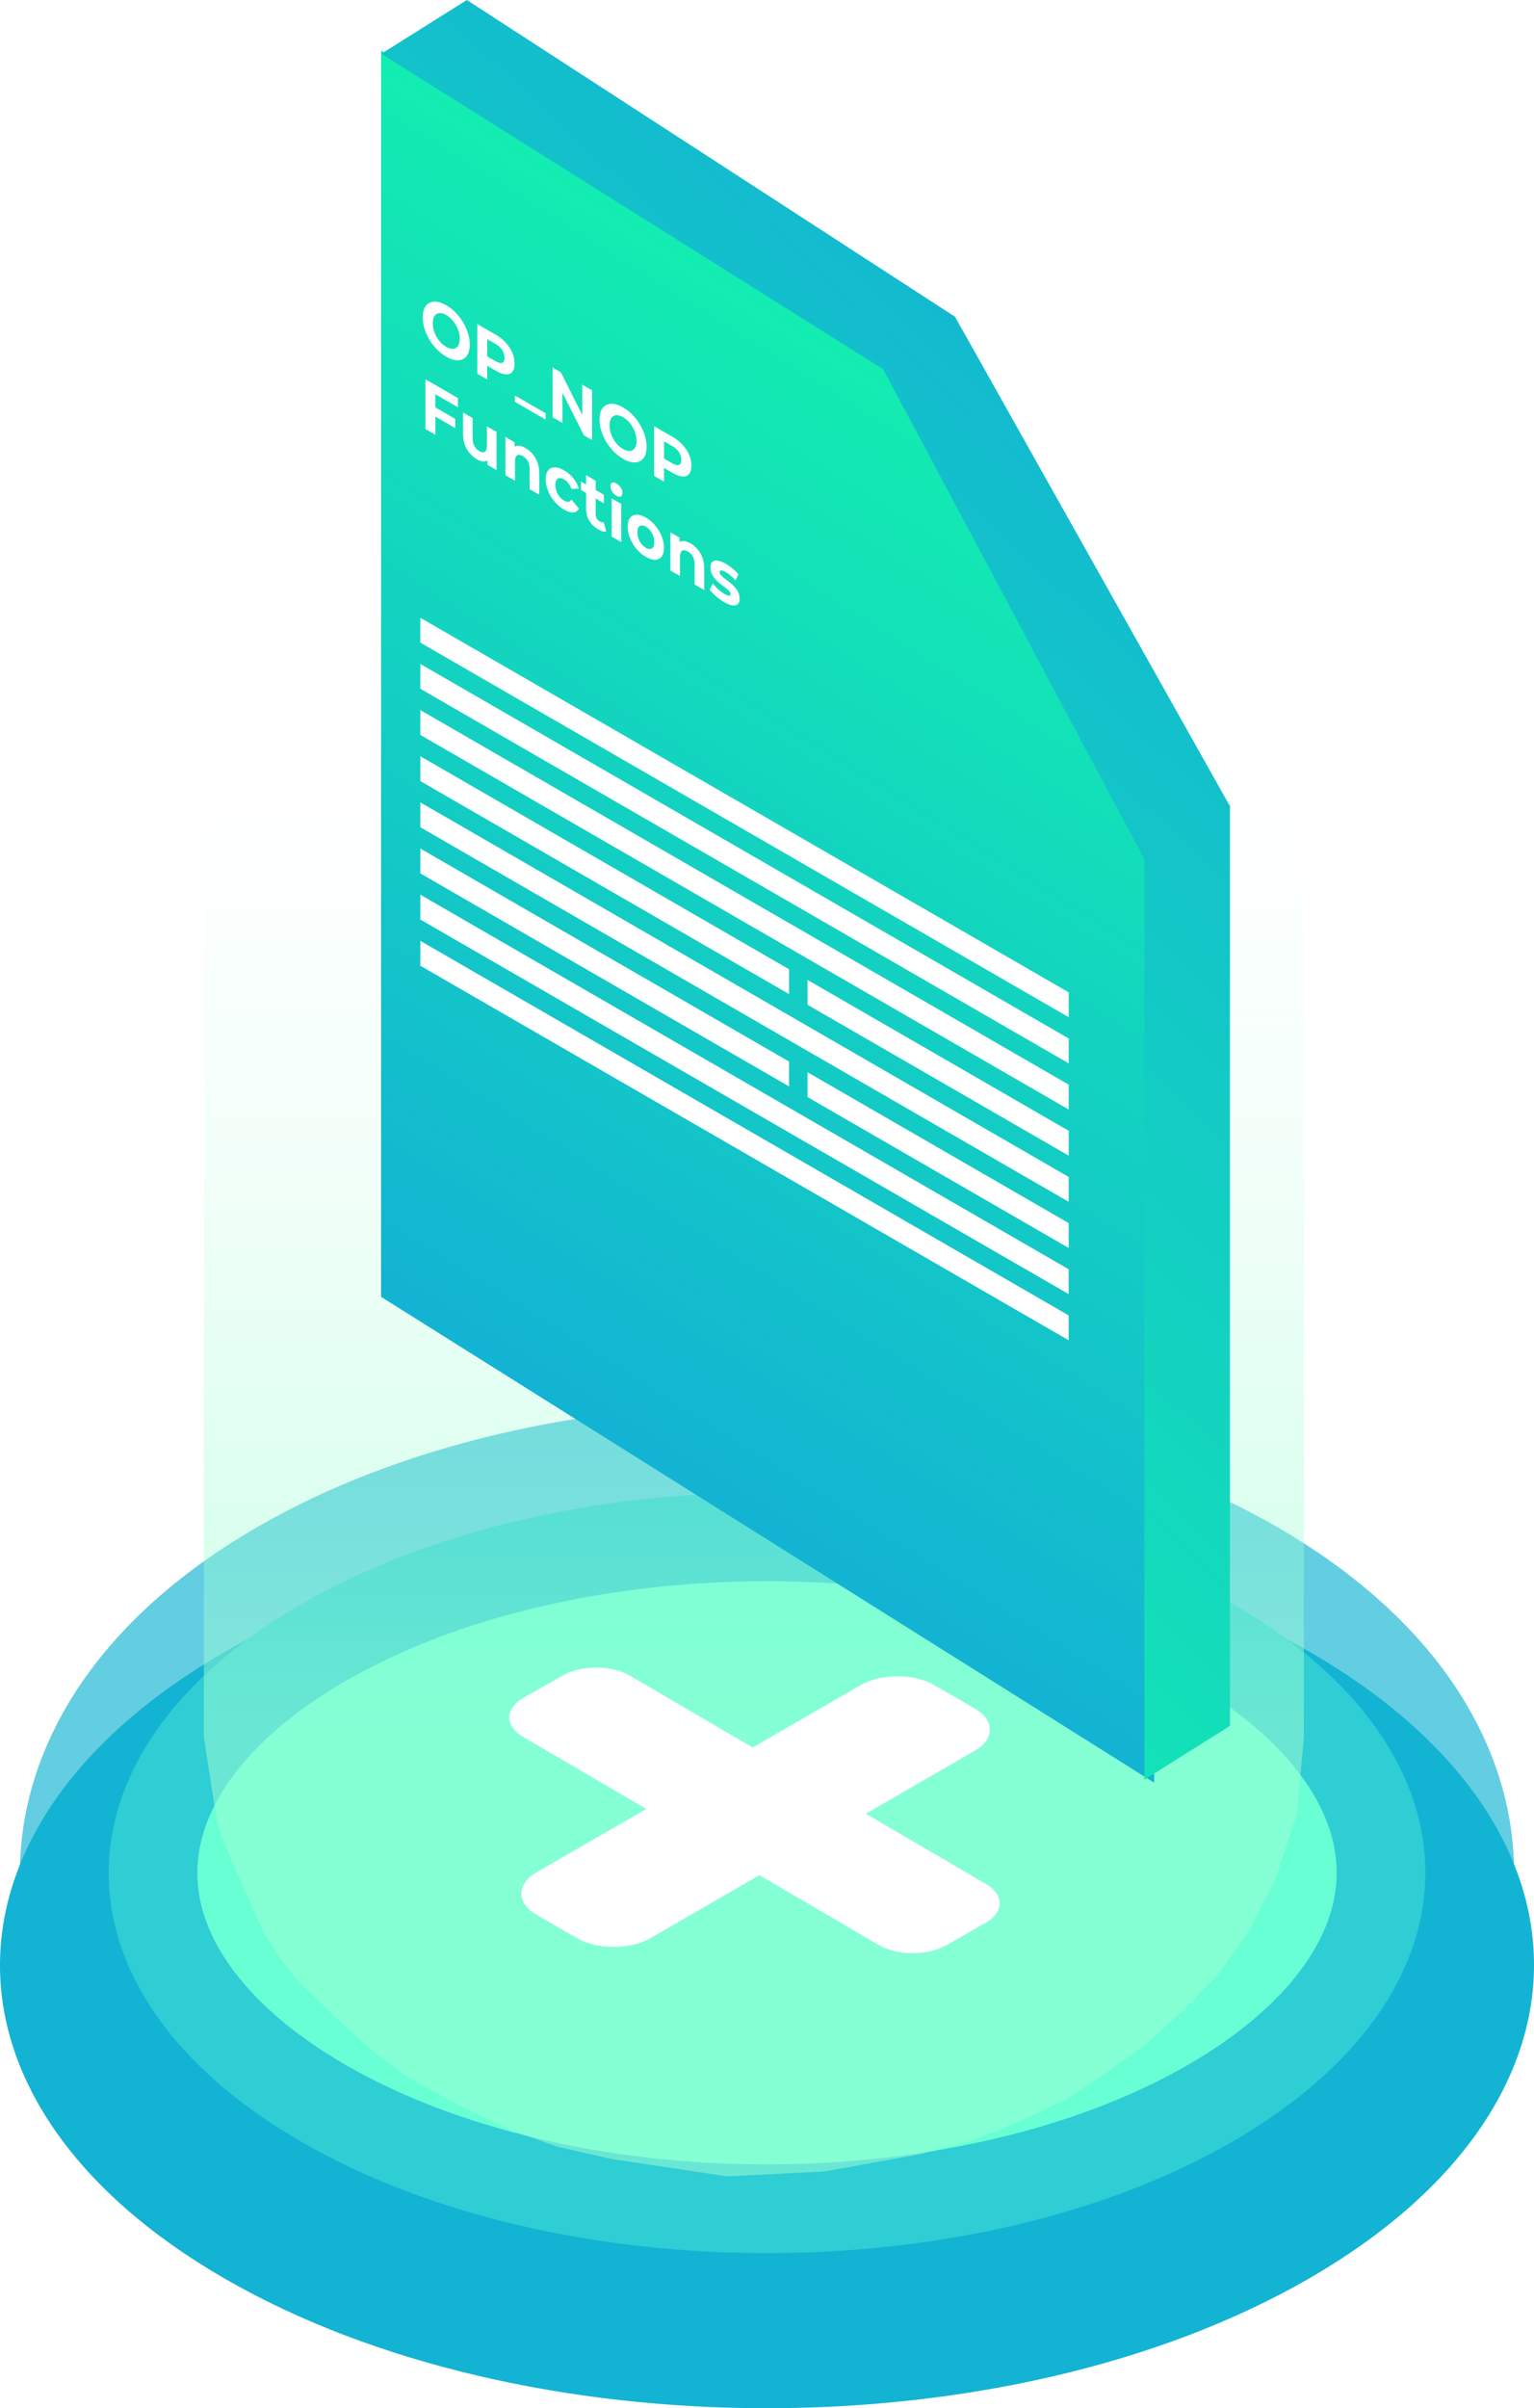 <svg xmlns="http://www.w3.org/2000/svg" fill="none" viewBox="89.54 0 432.33 678.3">
<path d="M458.593 465.231C542.994 513.96 542.964 592.981 458.527 641.731C374.091 690.481 237.221 690.498 152.821 641.769C68.42 593.04 68.45 514.019 152.886 465.269C237.323 416.52 374.193 416.503 458.593 465.231Z" fill="#13B3D3"/>
<path d="M436.943 451.731C509.377 493.551 509.365 561.38 436.877 603.231C364.388 645.082 246.906 645.089 174.471 603.269C102.037 561.449 102.049 493.62 174.537 451.769C247.025 409.918 364.508 409.911 436.943 451.731Z" fill="#68FFD5" stroke="url(#paint0_linear_149_20)" stroke-width="50"/>
<path d="M147 115H457V489.402L455 511.168L449 529.303L441.5 543.95L432.5 556.504L423 566.269L413 575.336L402.5 583.008L390 591.378L376.5 597.655L362.5 603.235L349 606.723L322 611.605L294.5 613L262 608.118L246.5 604.63L233 599.748L218.5 592.773L204.5 585.101L196 578.824L188 571.849L174 558.597L169 552.319L164 544.647L156.5 527.908L151.5 516.05L150 508.712L147 489.402V115Z" fill="url(#paint1_linear_149_20)"/>
<g style="mix-blend-mode:screen">
<path fill-rule="evenodd" clip-rule="evenodd" d="M352.868 474.642C347.128 471.328 337.823 471.328 332.083 474.642L301.673 492.2L267.166 472.015C261.939 468.958 253.405 468.923 248.105 471.938L237.086 478.205C231.786 481.22 231.726 486.142 236.953 489.199L271.683 509.514L240.803 527.343C235.063 530.656 235.063 536.029 240.803 539.343L252.113 545.873C257.852 549.186 267.158 549.186 272.898 545.873L303.568 528.165L337.172 547.822C342.398 550.879 350.932 550.914 356.233 547.899L367.251 541.632C372.552 538.617 372.611 533.695 367.385 530.637L333.558 510.851L364.178 493.172C369.918 489.858 369.918 484.486 364.178 481.172L352.868 474.642Z" fill="white"/>
</g>
<path fill-rule="evenodd" clip-rule="evenodd" d="M340.654 104.534L197 14.307V365.244L414.734 502V241.946L340.654 104.534Z" fill="url(#paint2_linear_149_20)"/>
<path fill-rule="evenodd" clip-rule="evenodd" d="M340.654 104.534L197 14.307V365.244L414.734 502V241.946L340.654 104.534Z" fill="url(#paint3_linear_149_20)"/>
<path fill-rule="evenodd" clip-rule="evenodd" d="M340.654 104.534L197 14.307V365.244L414.734 502V241.946L340.654 104.534Z" fill="url(#paint4_linear_149_20)"/>
<path fill-rule="evenodd" clip-rule="evenodd" d="M340.654 104.534L197 14.307V365.244L414.734 502V241.946L340.654 104.534Z" fill="url(#paint5_linear_149_20)"/>
<path fill-rule="evenodd" clip-rule="evenodd" d="M197 15.148L221.118 0L358.68 89.206L358.681 89.207L358.68 89.207L435.984 226.738L436.177 226.617V486.111L412.059 501.259V241.942L412.048 241.949L338.254 103.669L338.105 103.775L197 15.148Z" fill="url(#paint6_linear_149_20)"/>
<g style="mix-blend-mode:screen">
<rect width="211" height="7" transform="matrix(0.866 0.5 0 1 208 174)" fill="white"/>
</g>
<g style="mix-blend-mode:screen">
<rect width="120" height="7" transform="matrix(0.866 0.5 0 1 208 213)" fill="white"/>
</g>
<g style="mix-blend-mode:screen">
<rect width="85" height="7" transform="matrix(0.866 0.5 0 1 317.117 276)" fill="white"/>
</g>
<g style="mix-blend-mode:screen">
<rect width="85" height="7" transform="matrix(0.866 0.5 0 1 317.117 302)" fill="white"/>
</g>
<g style="mix-blend-mode:screen">
<rect width="211" height="7" transform="matrix(0.866 0.5 0 1 208 200)" fill="white"/>
</g>
<g style="mix-blend-mode:screen">
<rect width="211" height="7" transform="matrix(0.866 0.5 0 1 208 187)" fill="white"/>
</g>
<g style="mix-blend-mode:screen">
<rect width="211" height="7" transform="matrix(0.866 0.5 0 1 208 226)" fill="white"/>
</g>
<g style="mix-blend-mode:screen">
<rect width="211" height="7" transform="matrix(0.866 0.5 0 1 208 265)" fill="white"/>
</g>
<g style="mix-blend-mode:screen">
<rect width="211" height="7" transform="matrix(0.866 0.5 0 1 208 252)" fill="white"/>
</g>
<g style="mix-blend-mode:screen">
<rect width="120" height="7" transform="matrix(0.866 0.5 0 1 208 239)" fill="white"/>
</g>
<g filter="url(#filter0_d_149_20)">
<path d="M215.327 96.47C214.368 95.917 213.479 95.223 212.659 94.39C211.851 93.563 211.147 92.65 210.546 91.65C209.957 90.657 209.495 89.623 209.16 88.55C208.837 87.483 208.675 86.43 208.675 85.39C208.675 84.35 208.837 83.483 209.16 82.79C209.495 82.103 209.963 81.607 210.563 81.3C211.164 80.993 211.868 80.893 212.677 81C213.485 81.107 214.362 81.433 215.309 81.98C216.268 82.533 217.145 83.22 217.942 84.04C218.75 84.867 219.449 85.777 220.038 86.77C220.638 87.77 221.106 88.807 221.441 89.88C221.776 90.94 221.943 91.997 221.943 93.05C221.943 94.09 221.776 94.96 221.441 95.66C221.106 96.347 220.638 96.843 220.038 97.15C219.449 97.45 218.75 97.547 217.942 97.44C217.145 97.34 216.273 97.017 215.327 96.47ZM215.309 93.7C215.852 94.013 216.348 94.193 216.799 94.24C217.261 94.293 217.665 94.22 218.011 94.02C218.358 93.82 218.623 93.5 218.808 93.06C219.004 92.627 219.102 92.077 219.102 91.41C219.102 90.743 219.004 90.08 218.808 89.42C218.623 88.767 218.358 88.14 218.011 87.54C217.676 86.947 217.278 86.41 216.816 85.93C216.354 85.45 215.852 85.053 215.309 84.74C214.767 84.427 214.264 84.243 213.802 84.19C213.352 84.143 212.954 84.22 212.607 84.42C212.261 84.62 211.989 84.937 211.793 85.37C211.608 85.81 211.516 86.363 211.516 87.03C211.516 87.683 211.608 88.343 211.793 89.01C211.989 89.67 212.255 90.297 212.59 90.89C212.936 91.49 213.34 92.03 213.802 92.51C214.264 92.99 214.767 93.387 215.309 93.7ZM224.052 101.268V87.267L229.3 90.297C230.385 90.924 231.321 91.671 232.106 92.537C232.891 93.391 233.497 94.321 233.924 95.328C234.352 96.334 234.565 97.364 234.565 98.418C234.565 99.457 234.352 100.234 233.924 100.748C233.497 101.261 232.891 101.498 232.106 101.458C231.321 101.404 230.385 101.064 229.3 100.438L225.611 98.308L226.858 97.567V102.888L224.052 101.268ZM226.858 97.927L225.611 95.668L229.144 97.707C230.01 98.207 230.657 98.368 231.084 98.188C231.511 98.007 231.725 97.537 231.725 96.778C231.725 96.004 231.511 95.281 231.084 94.608C230.657 93.934 230.01 93.347 229.144 92.847L225.611 90.808L226.858 89.987V97.927ZM234.657 109.191V107.391L243.318 112.391V114.191L234.657 109.191ZM245.28 113.523V99.523L247.6 100.863L254.754 115.073L253.628 114.423V104.343L256.399 105.943V119.943L254.096 118.613L246.925 104.393L248.051 105.043V115.123L245.28 113.523ZM265.157 125.24C264.198 124.686 263.309 123.993 262.49 123.16C261.681 122.333 260.977 121.42 260.376 120.42C259.788 119.426 259.326 118.393 258.991 117.32C258.667 116.253 258.506 115.2 258.506 114.16C258.506 113.12 258.667 112.253 258.991 111.56C259.326 110.873 259.793 110.376 260.394 110.07C260.994 109.763 261.699 109.663 262.507 109.77C263.315 109.876 264.193 110.203 265.14 110.75C266.098 111.303 266.976 111.99 267.772 112.81C268.581 113.636 269.279 114.546 269.868 115.54C270.468 116.54 270.936 117.576 271.271 118.65C271.606 119.71 271.773 120.766 271.773 121.82C271.773 122.86 271.606 123.73 271.271 124.43C270.936 125.116 270.468 125.613 269.868 125.92C269.279 126.22 268.581 126.316 267.772 126.21C266.976 126.11 266.104 125.786 265.157 125.24ZM265.14 122.47C265.682 122.783 266.179 122.963 266.629 123.01C267.091 123.063 267.495 122.99 267.842 122.79C268.188 122.59 268.454 122.27 268.638 121.83C268.835 121.396 268.933 120.846 268.933 120.18C268.933 119.513 268.835 118.85 268.638 118.19C268.454 117.536 268.188 116.91 267.842 116.31C267.507 115.716 267.108 115.18 266.646 114.7C266.185 114.22 265.682 113.823 265.14 113.51C264.597 113.196 264.095 113.013 263.633 112.96C263.182 112.913 262.784 112.99 262.438 113.19C262.091 113.39 261.82 113.706 261.623 114.14C261.439 114.58 261.346 115.133 261.346 115.8C261.346 116.453 261.439 117.113 261.623 117.78C261.82 118.44 262.085 119.066 262.42 119.66C262.767 120.26 263.171 120.8 263.633 121.28C264.095 121.76 264.597 122.156 265.14 122.47ZM273.882 130.037V116.037L279.13 119.067C280.216 119.694 281.151 120.44 281.936 121.307C282.721 122.16 283.328 123.09 283.755 124.097C284.182 125.104 284.396 126.134 284.396 127.187C284.396 128.227 284.182 129.004 283.755 129.517C283.328 130.03 282.721 130.267 281.936 130.227C281.151 130.174 280.216 129.834 279.13 129.207L275.441 127.077L276.688 126.337V131.657L273.882 130.037ZM276.688 126.697L275.441 124.437L278.974 126.477C279.84 126.977 280.487 127.137 280.914 126.957C281.341 126.777 281.555 126.307 281.555 125.547C281.555 124.774 281.341 124.05 280.914 123.377C280.487 122.704 279.84 122.117 278.974 121.617L275.441 119.577L276.688 118.757V126.697ZM212.036 110.63L217.855 113.99V116.59L212.036 113.23V110.63ZM212.244 118.45L209.438 116.83V102.83L218.6 108.12V110.72L212.244 107.05V118.45ZM224.021 125.41C223.247 124.963 222.555 124.39 221.943 123.69C221.342 122.996 220.875 122.2 220.54 121.3C220.205 120.386 220.037 119.376 220.037 118.27V112.19L222.739 113.75V119.37C222.739 120.263 222.901 121.016 223.224 121.63C223.559 122.236 224.027 122.713 224.627 123.06C225.043 123.3 225.412 123.413 225.736 123.4C226.059 123.373 226.313 123.2 226.498 122.88C226.683 122.546 226.775 122.053 226.775 121.4V116.08L229.477 117.64V128.4L226.914 126.92V123.96L227.381 125.09C227.069 125.656 226.608 125.956 225.996 125.99C225.395 126.016 224.737 125.823 224.021 125.41ZM237.644 122.195C238.383 122.622 239.041 123.175 239.619 123.855C240.207 124.528 240.669 125.315 241.004 126.215C241.339 127.102 241.507 128.092 241.507 129.185V135.345L238.805 133.785V128.105C238.805 127.238 238.637 126.502 238.302 125.895C237.979 125.295 237.517 124.822 236.917 124.475C236.489 124.228 236.103 124.112 235.756 124.125C235.421 124.132 235.156 124.292 234.959 124.605C234.775 124.925 234.682 125.418 234.682 126.085V131.405L231.98 129.845V119.085L234.561 120.575V123.555L234.076 122.375C234.411 121.848 234.89 121.572 235.514 121.545C236.137 121.518 236.847 121.735 237.644 122.195ZM248.527 139.558C247.522 138.978 246.627 138.228 245.842 137.308C245.057 136.375 244.439 135.358 243.989 134.258C243.55 133.165 243.331 132.085 243.331 131.018C243.331 129.938 243.55 129.111 243.989 128.538C244.439 127.958 245.057 127.661 245.842 127.648C246.627 127.621 247.522 127.898 248.527 128.478C249.508 129.045 250.363 129.778 251.09 130.678C251.818 131.565 252.355 132.548 252.701 133.628L250.605 133.718C250.363 133.071 250.057 132.521 249.687 132.068C249.329 131.621 248.937 131.275 248.509 131.028C248.048 130.761 247.632 130.641 247.262 130.668C246.893 130.695 246.598 130.865 246.379 131.178C246.171 131.498 246.067 131.971 246.067 132.598C246.067 133.225 246.171 133.818 246.379 134.378C246.598 134.945 246.893 135.455 247.262 135.908C247.632 136.361 248.048 136.721 248.509 136.988C248.937 137.235 249.329 137.348 249.687 137.328C250.057 137.301 250.363 137.098 250.605 136.718L252.701 139.248C252.355 139.915 251.818 140.278 251.09 140.338C250.363 140.385 249.508 140.125 248.527 139.558ZM258.203 145.144C257.106 144.511 256.251 143.698 255.639 142.704C255.027 141.698 254.721 140.554 254.721 139.274V129.834L257.423 131.394V140.794C257.423 141.248 257.527 141.661 257.735 142.034C257.943 142.394 258.226 142.678 258.584 142.884C259.011 143.131 259.375 143.208 259.675 143.114L260.402 145.734C260.125 145.801 259.79 145.781 259.398 145.674C259.017 145.561 258.618 145.384 258.203 145.144ZM253.284 134.024V131.624L259.744 135.354V137.754L253.284 134.024ZM261.919 147.13V136.37L264.621 137.93V148.69L261.919 147.13ZM263.27 135.65C262.773 135.363 262.369 134.963 262.058 134.45C261.746 133.937 261.59 133.433 261.59 132.94C261.59 132.447 261.746 132.123 262.058 131.97C262.369 131.817 262.773 131.883 263.27 132.17C263.767 132.457 264.171 132.85 264.482 133.35C264.794 133.837 264.95 134.327 264.95 134.82C264.95 135.34 264.794 135.683 264.482 135.85C264.182 136.01 263.778 135.943 263.27 135.65ZM271.563 152.858C270.57 152.285 269.686 151.535 268.913 150.608C268.151 149.688 267.544 148.685 267.094 147.598C266.655 146.505 266.436 145.425 266.436 144.358C266.436 143.278 266.655 142.451 267.094 141.878C267.544 141.298 268.151 140.995 268.913 140.968C269.686 140.935 270.57 141.205 271.563 141.778C272.544 142.345 273.422 143.091 274.195 144.018C274.969 144.931 275.575 145.928 276.014 147.008C276.453 148.088 276.672 149.175 276.672 150.268C276.672 151.335 276.453 152.161 276.014 152.748C275.575 153.321 274.969 153.625 274.195 153.658C273.422 153.691 272.544 153.425 271.563 152.858ZM271.563 150.298C272.013 150.558 272.417 150.671 272.775 150.638C273.133 150.605 273.416 150.428 273.624 150.108C273.832 149.775 273.936 149.301 273.936 148.688C273.936 148.061 273.832 147.468 273.624 146.908C273.416 146.348 273.133 145.845 272.775 145.398C272.417 144.951 272.013 144.598 271.563 144.338C271.112 144.078 270.708 143.965 270.35 143.998C269.992 144.031 269.704 144.205 269.484 144.518C269.276 144.838 269.173 145.311 269.173 145.938C269.173 146.551 269.276 147.145 269.484 147.718C269.704 148.285 269.992 148.791 270.35 149.238C270.708 149.685 271.112 150.038 271.563 150.298ZM284.142 149.041C284.881 149.467 285.539 150.021 286.117 150.701C286.706 151.374 287.167 152.161 287.502 153.061C287.837 153.947 288.005 154.937 288.005 156.031V162.191L285.303 160.631V154.951C285.303 154.084 285.135 153.347 284.8 152.741C284.477 152.141 284.015 151.667 283.415 151.321C282.987 151.074 282.601 150.957 282.254 150.971C281.919 150.977 281.654 151.137 281.457 151.451C281.273 151.771 281.18 152.264 281.18 152.931V158.251L278.478 156.691V145.931L281.059 147.421V150.401L280.574 149.221C280.909 148.694 281.388 148.417 282.012 148.391C282.635 148.364 283.345 148.581 284.142 149.041ZM293.589 165.575C292.792 165.115 292.024 164.565 291.285 163.925C290.558 163.278 289.98 162.665 289.553 162.085L290.454 160.365C290.881 160.918 291.383 161.461 291.961 161.995C292.55 162.521 293.127 162.948 293.693 163.275C294.316 163.635 294.755 163.801 295.009 163.775C295.275 163.755 295.408 163.591 295.408 163.285C295.408 163.031 295.304 162.785 295.096 162.545C294.899 162.298 294.634 162.045 294.299 161.785C293.964 161.525 293.595 161.245 293.191 160.945C292.798 160.651 292.4 160.335 291.995 159.995C291.591 159.641 291.222 159.255 290.887 158.835C290.552 158.415 290.281 157.951 290.073 157.445C289.877 156.945 289.778 156.388 289.778 155.775C289.778 155.095 289.946 154.591 290.281 154.265C290.627 153.945 291.124 153.825 291.77 153.905C292.417 153.971 293.191 154.265 294.091 154.785C294.726 155.151 295.373 155.605 296.031 156.145C296.689 156.685 297.238 157.235 297.677 157.795L296.776 159.495C296.326 158.928 295.869 158.458 295.408 158.085C294.957 157.705 294.518 157.391 294.091 157.145C293.491 156.798 293.052 156.638 292.775 156.665C292.498 156.691 292.359 156.851 292.359 157.145C292.359 157.411 292.457 157.668 292.654 157.915C292.861 158.168 293.133 158.431 293.468 158.705C293.803 158.978 294.166 159.261 294.559 159.555C294.963 159.841 295.367 160.161 295.771 160.515C296.175 160.868 296.539 161.251 296.862 161.665C297.197 162.071 297.469 162.528 297.677 163.035C297.884 163.528 297.988 164.081 297.988 164.695C297.988 165.361 297.815 165.855 297.469 166.175C297.122 166.481 296.62 166.591 295.962 166.505C295.315 166.425 294.524 166.115 293.589 165.575Z" fill="white"/>
</g>
<defs>
<filter id="filter0_d_149_20" x="204.672" y="78.15" width="97.32" height="97.965" filterUnits="userSpaceOnUse" color-interpolation-filters="sRGB">
<feFlood flood-opacity="0" result="BackgroundImageFix"/>
<feColorMatrix in="SourceAlpha" type="matrix" values="0 0 0 0 0 0 0 0 0 0 0 0 0 0 0 0 0 0 127 0" result="hardAlpha"/>
<feOffset dy="4"/>
<feGaussianBlur stdDeviation="2"/>
<feComposite in2="hardAlpha" operator="out"/>
<feColorMatrix type="matrix" values="0 0 0 0 0 0 0 0 0 0 0 0 0 0 0 0 0 0 0.25 0"/>
<feBlend mode="normal" in2="BackgroundImageFix" result="effect1_dropShadow_149_20"/>
<feBlend mode="normal" in="SourceGraphic" in2="effect1_dropShadow_149_20" result="shape"/>
</filter>
<linearGradient id="paint0_linear_149_20" x1="152.886" y1="439.269" x2="305.707" y2="703.962" gradientUnits="userSpaceOnUse">
<stop offset="1" stop-color="#13B3D3" stop-opacity="0.66"/>
</linearGradient>
<linearGradient id="paint1_linear_149_20" x1="302.113" y1="115" x2="301.98" y2="489.402" gradientUnits="userSpaceOnUse">
<stop offset="0.276" stop-color="#9FFFD4" stop-opacity="0"/>
<stop offset="0.573" stop-color="#9FFFD4" stop-opacity="0.129"/>
<stop offset="1" stop-color="#9FFFD4" stop-opacity="0.53"/>
</linearGradient>
<linearGradient id="paint2_linear_149_20" x1="305.867" y1="82.685" x2="147.803" y2="334.344" gradientUnits="userSpaceOnUse">
<stop stop-color="#13EDB1"/>
<stop offset="1" stop-color="#13B3D3"/>
</linearGradient>
<linearGradient id="paint3_linear_149_20" x1="305.867" y1="82.685" x2="147.803" y2="334.344" gradientUnits="userSpaceOnUse">
<stop stop-color="#13EDB1"/>
<stop offset="1" stop-color="#13B3D3"/>
</linearGradient>
<linearGradient id="paint4_linear_149_20" x1="305.867" y1="82.685" x2="147.803" y2="334.344" gradientUnits="userSpaceOnUse">
<stop stop-color="#13EDB1"/>
<stop offset="1" stop-color="#13B3D3"/>
</linearGradient>
<linearGradient id="paint5_linear_149_20" x1="305.867" y1="82.685" x2="147.803" y2="334.344" gradientUnits="userSpaceOnUse">
<stop stop-color="#13EDB1"/>
<stop offset="1" stop-color="#13B3D3"/>
</linearGradient>
<linearGradient id="paint6_linear_149_20" x1="197" y1="402.498" x2="459.666" y2="120.652" gradientUnits="userSpaceOnUse">
<stop stop-color="#13EDB1"/>
<stop offset="1" stop-color="#13B3D3"/>
</linearGradient>
</defs>
</svg>